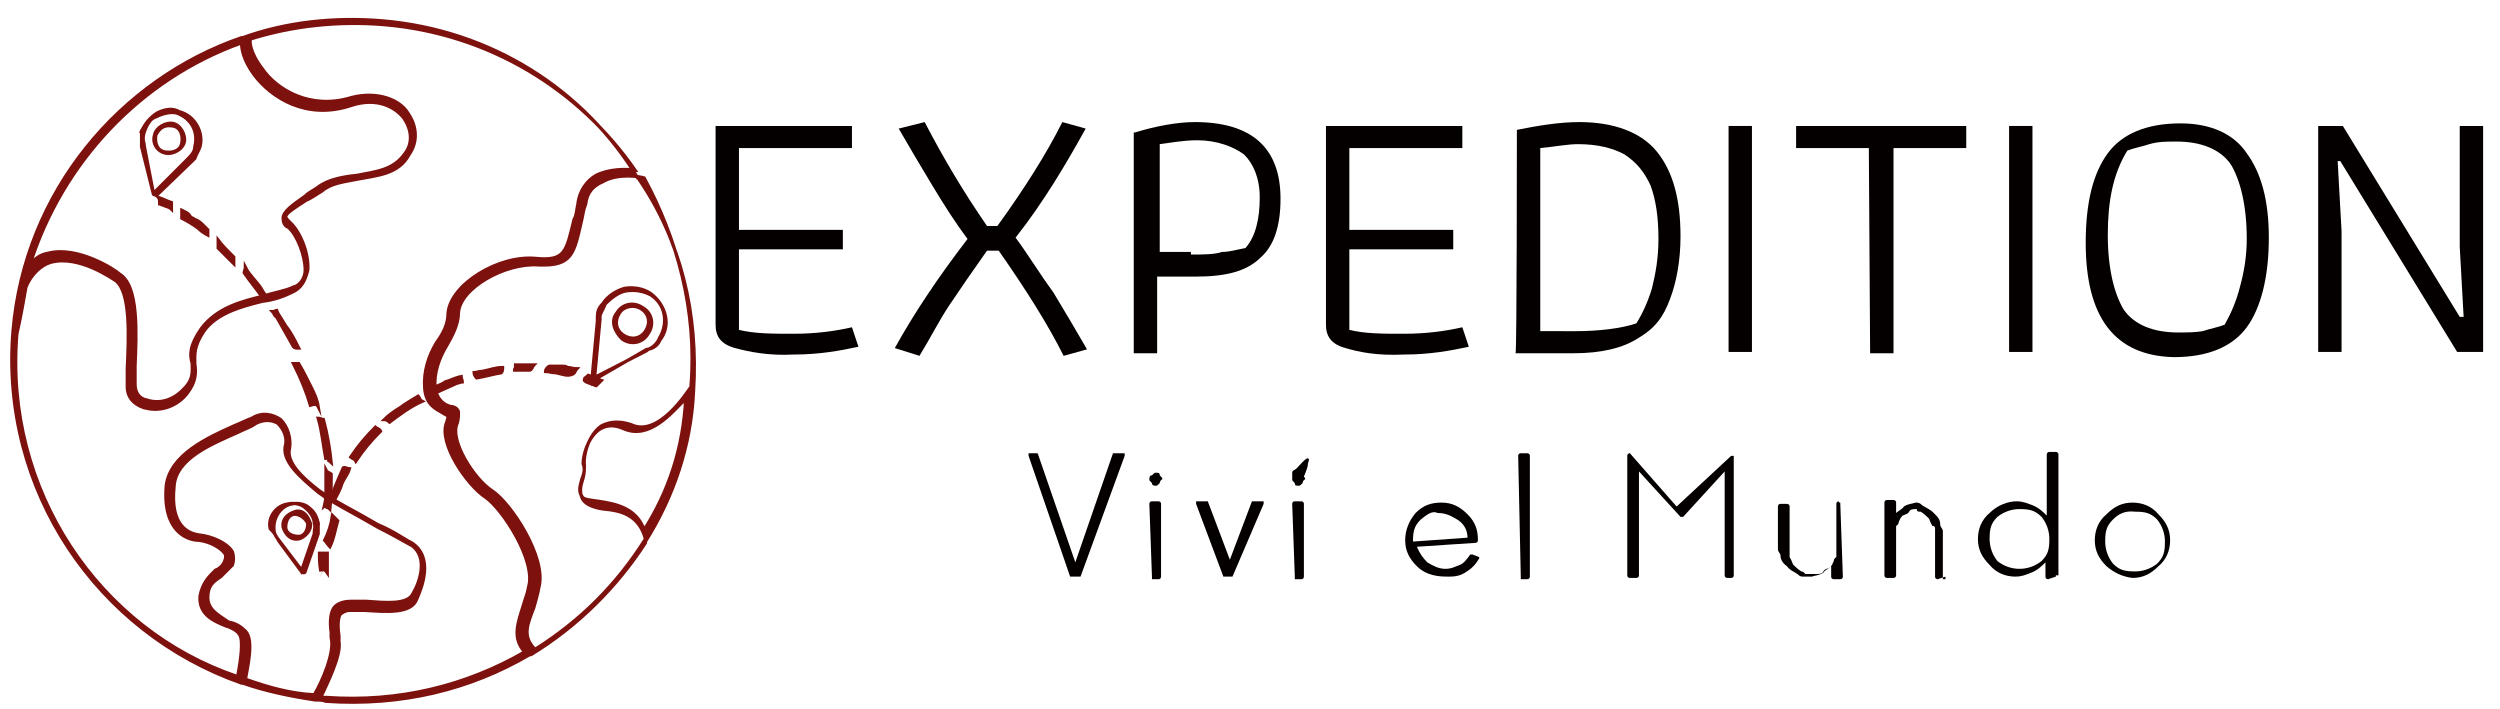 <?xml version="1.0" encoding="utf-8"?>
<!-- Generator: Adobe Illustrator 25.2.1, SVG Export Plug-In . SVG Version: 6.00 Build 0)  -->
<svg version="1.1" id="Layer_2" xmlns="http://www.w3.org/2000/svg" xmlns:xlink="http://www.w3.org/1999/xlink" x="0px" y="0px"
	 viewBox="0 0 192.5 54.6" style="enable-background:new 0 0 192.5 54.6;" xml:space="preserve">
<style type="text/css">
	.st0{fill:#050000;}
	.st1{fill:#7D110E;stroke:#7D110E;stroke-width:0.25;stroke-miterlimit:10;}
</style>
<g>
	<path class="st0" d="M56.6,26.8c-1.1-0.3-1.5-0.9-1.5-1.8V9.7h10.5v1.7h-8.7v6.3h8v1.5h-8v6.2c1.2,0.3,2.6,0.3,4.2,0.3
		c1.7,0,3.2-0.2,4.5-0.5l0.5,1.5c-1.4,0.3-3,0.6-5,0.6C59.2,27.4,57.7,27.1,56.6,26.8z"/>
	<path class="st0" d="M68.9,26.8c1.5-2.7,3.3-5.4,5.6-8.4c-0.9-1.2-1.8-2.6-2.7-4.1c-0.9-1.5-1.8-3-2.6-4.4l2-0.5
		c1.4,2.7,3,5.4,4.8,8h0.8c2.1-2.9,3.8-5.6,5-8l1.8,0.5c-1.5,2.7-3.2,5.6-5.4,8.4c0.9,1.2,1.8,2.7,2.9,4.2c0.9,1.5,1.8,3,2.6,4.4
		l-1.8,0.5c-1.2-2.4-2.9-5.1-5-8.1H76c-1.2,1.7-2.1,3-2.9,4.2s-1.5,2.6-2.3,3.9L68.9,26.8z"/>
	<path class="st0" d="M87.4,10.2C89,9.7,90.7,9.4,92,9.4c4.4,0,6.6,2,6.6,5.9c0,2.1-0.5,3.6-1.5,4.5c-1.1,1.1-2.7,1.5-5.1,1.5h-2.9
		v5.9h-1.8v-17H87.4z M91.7,19.6c0.9,0,1.8,0,2.4-0.2c0.6,0,1.2-0.2,1.8-0.3c0.8-0.9,1.1-2.3,1.1-3.9c0-1.5-0.5-2.6-1.2-3.3
		c-0.8-0.6-2.1-1.1-3.6-1.1c-1.1,0-2.1,0.2-2.9,0.3v8.3h2.4C91.7,19.4,91.7,19.6,91.7,19.6z"/>
	<path class="st0" d="M103.6,26.8c-1.1-0.3-1.5-0.9-1.5-1.8V9.7h10.5v1.7h-8.7v6.3h8v1.5h-8v6.2c1.2,0.3,2.6,0.3,4.2,0.3
		c1.7,0,3.2-0.2,4.5-0.5l0.5,1.5c-1.4,0.3-3,0.6-5,0.6C106,27.4,104.6,27.1,103.6,26.8z"/>
	<path class="st0" d="M116.8,10c1.5-0.3,3.2-0.6,4.8-0.6c2.7,0,4.8,0.8,6,2.3s1.8,3.6,1.8,6.5c0,1.8-0.3,3.5-0.8,4.8
		c-0.5,1.4-1.2,2.3-2.4,3c-1.2,0.8-2.9,1.2-5,1.2h-4.5C116.8,27.1,116.8,10,116.8,10z M121.3,25.5c1.8,0,3.5-0.2,4.7-0.6
		c0.5-0.8,0.9-1.7,1.2-2.7c0.3-1.2,0.5-2.4,0.5-3.8c0-1.7-0.2-3-0.6-4.1c-0.5-1.1-1.1-1.8-2-2.4c-0.9-0.5-2.1-0.8-3.6-0.8
		c-0.8,0-1.8,0.2-2.9,0.3v14.1H121.3C121.3,25.5,121.3,25.5,121.3,25.5z"/>
	<path class="st0" d="M133.1,9.7h1.8v17.4h-1.8V9.7z"/>
	<path class="st0" d="M143.9,11.4h-5.6V9.7h13.1v1.7h-5.6v15.8H144L143.9,11.4L143.9,11.4z"/>
	<path class="st0" d="M154.7,9.7h1.8v17.4h-1.8V9.7z"/>
	<path class="st0" d="M160.6,18.7c0-3.2,0.6-5.4,1.7-6.9c1.1-1.5,3-2.3,5.6-2.3c2.3,0,4.1,0.8,5.1,2.3c1.1,1.5,1.7,3.6,1.7,6.5
		c0,3-0.6,5.4-1.7,6.9c-1.1,1.5-3,2.3-5.6,2.3C162.8,27.4,160.6,24.4,160.6,18.7z M169.6,25.5c0.6-0.2,1.2-0.3,1.7-0.5
		c0.5-0.9,0.9-1.8,1.2-3c0.3-1.1,0.5-2.3,0.5-3.6c0-2.6-0.5-4.5-1.2-5.7c-0.8-1.2-2.3-1.8-4.2-1.8c-0.8,0-1.4,0-2.1,0.2
		c-0.6,0.2-1.2,0.3-1.7,0.5c-1.1,1.8-1.5,3.9-1.5,6.5s0.5,4.5,1.2,5.7c0.8,1.2,2.3,1.8,4.2,1.8C168.4,25.6,169,25.6,169.6,25.5z"/>
	<path class="st0" d="M178.4,9.7h2l9,14.7h0.3l-0.3-5.4V9.7h1.8v17.4h-2l-9-14.7H180l0.3,5.4v9.3h-1.8V9.7H178.4z"/>
</g>
<g>
	<g>
		<path class="st0" d="M83.2,44.4L83.2,44.4h-0.6c0,0,0,0-0.2,0l-3.2-9.3c0,0,0,0,0-0.2l0,0h0.5c0,0,0,0,0.2,0l2.9,8.4l2.9-8.4
			c0,0,0,0,0.2,0h0.5c0,0,0,0,0.2,0c0,0,0,0,0,0.2L83.2,44.4z"/>
		<path class="st0" d="M89.3,37.2c-0.2,0.2-0.2,0.2-0.3,0.2s-0.3,0-0.3-0.2c-0.2-0.2-0.2-0.2-0.2-0.3s0-0.3,0.2-0.3
			c0.2-0.2,0.2-0.2,0.3-0.2c0.2,0,0.3,0,0.3,0.2c0.2,0.2,0.2,0.2,0.2,0.3C89.3,37,89.3,37.2,89.3,37.2z M88.7,44.4
			C88.7,44.4,88.6,44.4,88.7,44.4l-0.2-5.6c0,0,0-0.2,0.2-0.2h0.5c0,0,0.2,0,0.2,0.2v5.6c0,0,0,0.2-0.2,0.2h-0.5V44.4z"/>
		<path class="st0" d="M94.9,44.4C94.9,44.4,94.7,44.4,94.9,44.4h-0.5c0,0,0,0-0.2,0l-2.1-5.6c0,0,0,0,0-0.2c0,0,0,0,0.2,0h0.5
			c0,0,0,0,0.2,0l1.7,4.5l1.7-4.5c0,0,0,0,0.2,0h0.5c0,0,0,0,0.2,0c0,0,0,0,0,0.2L94.9,44.4z"/>
		<path class="st0" d="M100.3,37.2c-0.2,0.2-0.2,0.2-0.3,0.2c-0.2,0-0.3,0-0.3-0.2c-0.2-0.2-0.2-0.2-0.2-0.3s0-0.3,0.2-0.3
			c0.2-0.2,0.2-0.2,0.3-0.2s0.3,0,0.3,0.2c0.2,0.2,0.2,0.2,0.2,0.3C100.3,37,100.3,37.2,100.3,37.2z M99.7,44.4
			C99.7,44.4,99.5,44.4,99.7,44.4l-0.2-5.6c0,0,0-0.2,0.2-0.2h0.5c0,0,0.2,0,0.2,0.2v5.6c0,0,0,0.2-0.2,0.2h-0.5V44.4z"/>
		<path class="st0" d="M109.1,43.6c-0.6-0.6-0.9-1.2-0.9-2s0.3-1.5,0.8-2.1c0.6-0.6,1.2-0.8,2-0.8s1.4,0.3,2,0.9
			c0.6,0.6,0.8,1.2,0.8,2l0,0c0,0,0,0.2-0.2,0.2l-4.5,0.3c0.2,0.5,0.5,0.9,0.8,1.2c0.5,0.3,0.9,0.5,1.4,0.5s0.8-0.2,1.1-0.3
			s0.6-0.5,0.8-0.8c0,0,0,0,0.2,0l0.5,0.2V43c-0.3,0.5-0.6,0.8-1.1,1.1s-0.9,0.3-1.4,0.3C110.3,44.4,109.6,44.1,109.1,43.6z
			 M109.4,40c-0.5,0.5-0.6,0.9-0.6,1.7l4.2-0.3c0-0.6-0.3-1.1-0.8-1.4s-0.9-0.5-1.5-0.5C110.3,39.3,109.9,39.6,109.4,40z"/>
		<path class="st0" d="M117.1,44.4C116.9,44.4,116.9,44.4,117.1,44.4l-0.2-9.3c0,0,0-0.2,0.2-0.2h0.5c0,0,0.2,0,0.2,0.2v9.3
			c0,0,0,0.2-0.2,0.2h-0.5V44.4z"/>
		<path class="st0" d="M133.3,35.1C133.3,35.1,133.4,35.1,133.3,35.1L133.3,35.1c0.2,0,0.2,0,0.2,0v9.2c0,0,0,0.2-0.2,0.2H133
			c0,0-0.2,0-0.2-0.2v-8l-3.2,3.5h-0.2l-3.2-3.5v8c0,0,0,0.2-0.2,0.2h-0.5c0,0-0.2,0-0.2-0.2v-9.2c0,0,0-0.2,0.2-0.2l0,0l0,0
			l3.6,4.1L133.3,35.1z"/>
		<path class="st0" d="M141.7,38.7C141.8,38.7,141.8,38.7,141.7,38.7l0.2,5.7c0,0,0,0.2-0.2,0.2h-0.5c0,0-0.2,0-0.2-0.2v-0.8l0,0
			l0,0c-0.2,0.2-0.5,0.3-0.6,0.5c-0.3,0.2-0.6,0.2-0.9,0.3h-0.2l0,0l0,0l0,0h-0.2h-0.2c-0.2,0-0.3,0-0.5-0.2
			c-0.3-0.2-0.6-0.3-0.8-0.6c-0.3-0.2-0.5-0.5-0.5-0.8c0-0.2-0.2-0.3-0.2-0.5c0,0,0,0,0-0.2c0,0,0,0,0-0.2V42c0-0.3,0-0.5,0-0.8
			c0-0.2,0-0.3,0-0.3v-0.3c0-0.6,0-1.1,0-1.5V39c0,0,0-0.2,0.2-0.2h0.5c0,0,0.2,0,0.2,0.2v0.2c0,0.5,0,0.9,0,1.5c0,0.2,0,0.2,0,0.3
			v0.2v0.2c0,0.3,0,0.6,0,0.8v0.2v0.2c0,0.2,0,0.3,0,0.3c0.2,0.3,0.2,0.5,0.3,0.6c0.2,0.2,0.3,0.3,0.6,0.5c0.2,0,0.3,0.2,0.3,0.2
			h0.2h0.2h0.2h0.2c0.3,0,0.5,0,0.6-0.2s0.3-0.2,0.5-0.3c0.2-0.2,0.2-0.3,0.3-0.5c0-0.2,0.2-0.3,0.2-0.3v-0.2l0,0l0,0v-0.2V42v-3.2
			c0,0,0-0.2,0.2-0.2C141.5,38.7,141.7,38.7,141.7,38.7z"/>
		<path class="st0" d="M149.8,44.4L149.8,44.4l-0.6,0.2c0,0-0.2,0-0.2-0.2v-0.2c0-0.5,0-0.9,0-1.5v-0.2v-0.2c0-0.2,0-0.3,0-0.3
			c0-0.3,0-0.6,0-0.8V41v-0.2c0-0.2,0-0.3-0.2-0.3c-0.2-0.3-0.2-0.5-0.3-0.6s-0.3-0.3-0.6-0.5c-0.2,0-0.3,0-0.3-0.2l0,0l0,0l0,0l0,0
			l0,0l0,0l0,0l0,0l0,0c-0.3,0-0.5,0-0.6,0.2s-0.3,0.2-0.5,0.3c-0.2,0.2-0.2,0.3-0.3,0.5c0,0.2-0.2,0.3-0.2,0.3v0.2l0,0l0,0v0.2v0.2
			v3.2c0,0,0,0.2-0.2,0.2h-0.5c0,0-0.2,0-0.2-0.2v-5.6c0,0,0-0.2,0.2-0.2h0.5c0,0,0.2,0,0.2,0.2v0.8l0,0c0.2-0.2,0.5-0.3,0.6-0.5
			c0.3-0.2,0.6-0.2,0.9-0.3l0,0l0,0l0,0l0,0l0,0l0,0l0,0l0,0c0.2,0,0.3,0,0.5,0.2c0.3,0.2,0.6,0.3,0.9,0.6c0.3,0.3,0.5,0.5,0.5,0.9
			c0,0.2,0.2,0.3,0.2,0.5c0,0,0,0.2,0,0.3v0.2c0,0.2,0,0.3,0,0.5s0,0.2,0,0.5v0.2v0.2c0,0.2,0,0.3,0,0.3c0,0.6,0,1.1,0,1.5l0,0h0.2
			V44.4z"/>
		<path class="st0" d="M158.3,44.4L158.3,44.4l-0.6,0.2c0,0-0.2,0-0.2-0.2v-1.1c-0.3,0.3-0.6,0.6-1.1,0.8s-0.8,0.3-1.2,0.3
			c-0.8,0-1.5-0.3-2-0.9c-0.6-0.6-0.9-1.2-0.9-2s0.3-1.5,0.9-2c0.6-0.6,1.4-0.9,2.1-0.9c0.5,0,0.9,0.2,1.2,0.3
			c0.5,0.2,0.8,0.5,1.1,0.8V35c0,0,0-0.2,0.2-0.2h0.5c0,0,0.2,0,0.2,0.2v9.3h-0.2V44.4z M155.5,43.8c0.6,0,1.2-0.2,1.7-0.6
			c0.5-0.5,0.6-0.9,0.6-1.7c0-0.6-0.2-1.2-0.6-1.7c-0.5-0.5-0.9-0.6-1.7-0.6c-0.6,0-1.2,0.2-1.7,0.6c-0.5,0.5-0.6,0.9-0.6,1.7
			c0,0.6,0.2,1.2,0.6,1.7C154.3,43.6,154.9,43.8,155.5,43.8z"/>
		<path class="st0" d="M162.2,43.6c-0.6-0.6-0.9-1.2-0.9-2s0.3-1.5,0.9-2c0.6-0.6,1.2-0.9,2-0.9s1.5,0.3,2,0.9
			c0.6,0.6,0.9,1.2,0.9,2s-0.3,1.5-0.9,2c-0.6,0.6-1.2,0.9-2,0.9C163.4,44.4,162.8,44.1,162.2,43.6z M162.7,40
			c-0.5,0.5-0.6,0.9-0.6,1.7c0,0.6,0.2,1.2,0.6,1.7c0.5,0.5,0.9,0.6,1.7,0.6c0.6,0,1.2-0.2,1.7-0.6c0.5-0.5,0.6-0.9,0.6-1.7
			c0-0.6-0.2-1.2-0.6-1.7c-0.5-0.5-0.9-0.6-1.7-0.6C163.6,39.3,163.1,39.6,162.7,40z"/>
	</g>
	<path class="st0" d="M100.1,37c-0.2,0-0.3,0-0.3,0c-0.2,0-0.2-0.2-0.3-0.3c0-0.2,0-0.3,0-0.3c0-0.2,0.2-0.2,0.3-0.3
		c0.2-0.2,0.8-0.9,0.9-0.8c0.2,0,0,0.3,0,0.5s-0.3,0.9-0.3,0.9C100.3,37,100.3,37,100.1,37z"/>
</g>
<g>
	<path class="st1" d="M18.6,52.6L18.6,52.6c0.1,0,0.1,0,0.1,0c1.7,0.6,3.6,1,5.6,1.3l0,0c0,0,0,0,0.1,0l0,0c0.3,0,0.4,0,0.7,0.1
		c5.8,0.4,11.1-0.9,15.7-3.6h0.1l0,0c3.6-2.2,6.6-5.2,8.8-8.6c0,0,0,0,0-0.1c2.2-3.5,3.5-7.4,3.7-11.5l0,0l0,0
		c0.4-6.1-1-11.7-4.2-16.4c0,0,0-0.1-0.1-0.1C45,6.9,37.8,2.3,29.4,1.6C25.7,1.3,22,1.7,18.7,2.9c0,0,0,0-0.1,0
		C9.3,6.1,1.9,14.7,1,25.5C0,37.8,7.5,48.7,18.6,52.6z M24.2,53.5c-1.9-0.1-3.6-0.6-5.3-1.2c0.1-0.7,0.7-3,0-3.7
		c-0.3-0.3-0.7-0.6-1.3-0.7C16.9,47.4,16,47,16,46c0-0.9,0.4-1.2,1-1.6c0.3-0.3,0.6-0.6,0.9-0.9c0.1-0.3,0.1-0.7,0-1
		c-0.4-0.7-1.6-1.2-2.5-1.3s-2.3-0.7-2-3.7c0.1-2.2,2.9-3.3,4.9-4.2c0.6-0.3,1-0.4,1.4-0.7c0.6-0.3,1.2-0.3,1.7,0
		c0.4,0.4,0.7,1,0.6,1.6c-0.4,1.3,1.2,2.6,2.5,3.7c0.9,0.7,2.9,1.7,4.6,2.7c1.2,0.6,2.2,1.2,2.6,1.4c1.3,0.9,0.6,2.9,0.1,3.7
		c-0.4,0.9-2.2,0.7-3.6,0.6c-0.4,0-0.9,0-1.2,0c-0.4,0-0.9,0.1-1.2,0.4c-0.4,0.4-0.4,1.3-0.3,2c0,0.1,0,0.3,0,0.4
		C25.8,50.2,24.8,52.5,24.2,53.5z M49.6,40.8c-0.6-1.7-2.2-2-3.5-2.2c-0.6-0.1-1.2-0.1-1.3-0.4c-0.3-0.4-0.1-0.9,0-1.3
		c0.1-0.3,0.3-0.7,0.1-1.2c0-0.6,0.3-1.9,1.2-2.6c0.6-0.4,1.2-0.4,1.9-0.1c2,0.9,3.7-1.2,4.8-2.3C52.6,34.5,51.5,37.8,49.6,40.8z
		 M53.2,29.8c-0.3,0.4-2.5,3.9-4.6,2.9c-1.2-0.4-1.9-0.1-2.3,0.1c-1,0.7-1.4,2.3-1.3,3c0,0.3,0,0.6-0.1,1s-0.4,1,0,1.7
		c0.3,0.4,0.9,0.6,1.6,0.7c1.2,0.1,2.7,0.4,3.2,2.3c-2.2,3.5-5,6.3-8.5,8.5c-1-1-0.6-1.9-0.1-3.2c0.1-0.4,0.3-1,0.4-1.6
		c0.6-2.3-2.2-6.5-3.6-7.4c-1.4-0.9-3.3-3.9-2.7-5.2c0.1-0.3,0.1-0.6,0.1-0.9c-0.1-0.3-0.4-0.4-0.6-0.4c-0.4-0.1-1-0.4-1.2-1.4
		c-0.1-1.2,0.3-2.3,0.9-3.3c0.4-0.7,0.9-1.6,0.9-2.5c0.1-1.9,3.6-3.9,6.2-3.7c2.6,0.1,2.7-0.9,3.3-3.5c0.1-0.4,0.1-0.7,0.3-1.2
		c0.1-0.9,0.6-1.4,1.3-1.7c1.2-0.7,2.9-0.4,3.2-0.3C52.1,18.3,53.7,23.9,53.2,29.8z M18.6,3.3c0,0.4,0.1,1.3,1,2.5
		c1.3,1.7,4,3.5,7.5,2.3c1.9-0.6,3.3,0.1,4,1c0.6,0.9,0.7,1.9,0.1,2.7c-0.9,1.3-2.2,1.4-3.7,1.7c-1,0.1-2.2,0.3-3,0.9
		c-0.4,0.3-0.7,0.4-1,0.7c-1,0.7-1.7,1.2-1.7,1.7c0,0.3,0.1,0.6,0.4,0.7c0.7,0.6,1.3,2.2,1.3,3.3c0,0.6-0.4,1.2-0.9,1.3
		c-0.6,0.3-1.4,0.4-2.3,0.7c-1.7,0.4-3.6,0.9-4.8,2.5c-0.9,1.3-0.9,2-0.7,2.7c0,0.6,0.1,1.2-0.6,1.9c-0.9,1-2,1.2-2.9,0.9
		c-0.6-0.1-0.9-0.6-0.9-1.2c0-0.3,0-0.9,0-1.4c0.1-2.5,0.3-6.2-1.2-7.1c-0.3-0.3-3.2-2.2-5.5-1.6c-0.6,0.1-1,0.4-1.4,0.9
		C4.8,12.5,10.8,6.1,18.6,3.3z M2,22.1c0.4-1,1.2-1.7,1.9-1.9c2.2-0.6,4.8,1.3,5,1.4c1.2,0.9,1,4.5,0.9,6.8c0,0.6,0,1.2,0,1.4
		c0,0.7,0.4,1.3,1.3,1.6c0.1,0,0.4,0.1,0.6,0.1c0.9,0.1,2-0.3,2.7-1.2c0.7-0.9,0.7-1.6,0.6-2.3c0-0.7-0.1-1.3,0.7-2.5
		c1-1.4,2.9-1.9,4.5-2.3c0.9-0.1,1.7-0.4,2.3-0.7c0.7-0.3,1-0.9,1.2-1.7c0.1-1.3-0.6-3-1.4-3.7C22.2,17,22,16.8,22,16.7
		c0-0.3,0.7-0.7,1.6-1.3c0.3-0.1,0.7-0.4,1.2-0.7c0.7-0.6,1.7-0.7,2.7-0.9c1.6-0.3,3.2-0.4,4-1.9c0.7-1,0.6-2.2-0.1-3.2
		c-0.6-1-2.3-1.7-4.3-1.2c-3.2,1-5.8-0.6-6.9-2.2c-1-1.3-1-2.2-0.9-2.3c3.2-1,6.7-1.4,10.3-1.1c8.1,0.7,15,5,19.3,11.2
		c-0.7-0.1-2-0.1-3,0.4c-0.7,0.4-1.3,1.2-1.4,2.2c-0.1,0.4-0.1,0.9-0.3,1.2c-0.6,2.5-0.7,3.2-2.9,3c-2.9-0.3-6.6,2-6.8,4.2
		c0,0.9-0.4,1.6-0.9,2.3c-0.6,1-1,2.2-0.9,3.5s0.9,1.6,1.4,1.9c0.1,0.1,0.3,0.1,0.4,0.3c0,0,0,0.1-0.1,0.4c-0.7,1.6,1.6,4.9,3,5.8
		c1.3,0.9,3.9,4.9,3.3,6.9c-0.1,0.6-0.3,1-0.4,1.4c-0.4,1.3-0.9,2.5,0.1,3.6c-4.5,2.6-9.7,3.9-15.3,3.5c-0.1,0-0.3,0-0.4,0
		c0.4-0.9,1.6-3.2,1.4-4.3c0-0.1,0-0.3,0-0.4c-0.1-0.7-0.1-1.4,0.1-1.7c0.1-0.1,0.4-0.3,0.7-0.3c0.3,0,0.7,0,1.2,0
		c1.6,0.1,3.6,0.3,4-0.9c0.4-0.9,1.3-3.2-0.4-4.3c-0.6-0.3-1.4-0.9-2.6-1.4c-1.7-1-3.7-2-4.5-2.6c-1.3-1-2.6-2.2-2.3-3.3
		c0.1-0.7-0.1-1.6-0.7-2.2c-0.6-0.4-1.4-0.6-2.2-0.1c-0.3,0.1-0.9,0.4-1.4,0.6c-2,0.9-4.9,2.2-5.2,4.6c-0.3,3.6,1.7,4.2,2.5,4.2
		c0.9,0.1,1.7,0.6,2,1c0.1,0.1,0.1,0.4,0,0.6c-0.1,0.3-0.4,0.6-0.7,0.7c-0.4,0.4-1,0.9-1.2,2c-0.1,1.4,1,1.9,2,2.3
		c0.4,0.1,0.9,0.4,1,0.6c0.4,0.4,0.1,2.2-0.1,3.3c-10.7-3.6-18-14.4-17-26.4C1.6,24.4,1.8,23.2,2,22.1z"/>
	<g>
		<g id="XMLID_15_">
			<g>
				<g>
					<g>
						<path class="st1" d="M45.7,29.3c-0.1,0-0.1-0.1-0.1-0.3l0.4-4.3c0-0.1,0-0.1,0-0.3c0-0.4,0.1-0.7,0.4-1h0.1h-0.1
							c0.4-0.6,1-1,1.7-1.2c0.7-0.1,1.4,0,2,0.4c1.2,0.9,1.6,2.5,0.7,3.6c-0.1,0.3-0.4,0.6-0.9,0.7l0,0h-0.1l0,0L46,29.1
							C46,29.3,45.9,29.3,45.7,29.3L45.7,29.3z M49.8,27l0.1-0.1c0.3-0.1,0.7-0.4,0.9-0.9c0.7-1.2,0.4-2.6-0.7-3.3
							c-0.6-0.3-1.2-0.4-1.9-0.3c-0.6,0.1-1.2,0.6-1.6,1c-0.1,0.3-0.3,0.6-0.4,0.9l0,0c0,0.1,0,0.1,0,0.3l-0.4,4.3V29c0,0,0,0,0.1,0
							L49.8,27L49.8,27z M47.5,24.1c0.4-0.7,1.3-0.9,2-0.4c0.7,0.4,0.9,1.3,0.4,2c-0.4,0.7-1.3,0.9-2,0.4
							C47.3,25.5,47,24.7,47.5,24.1z M47.7,24.1c-0.4,0.6-0.3,1.3,0.3,1.7c0.6,0.4,1.3,0.3,1.7-0.3c0.4-0.6,0.3-1.3-0.3-1.7
							C48.8,23.4,48,23.6,47.7,24.1z"/>
					</g>
				</g>
			</g>
		</g>
		<g>
			<path class="st1" d="M45.9,29.7c-0.1,0-0.1-0.1-0.3-0.1c-0.1-0.1-0.4-0.1-0.6-0.3c0,0,0,0,0-0.1s0.1-0.1,0.3-0.3
				c0.3,0.1,0.7,0.3,1,0.4C46,29.6,46,29.6,45.9,29.7z"/>
			<path class="st1" d="M42.8,28.7L42.8,28.7c-0.4,0-0.5-0.1-0.8-0.1c0-0.1,0.1-0.3,0.3-0.4c0.1,0,0.3,0,0.4,0c0.1,0,0.4,0,0.6,0
				c0.1,0,0.3,0,0.4,0.1c0.3,0,0.4,0.1,0.7,0.1c-0.1,0.1-0.1,0.3-0.3,0.4C43.7,29,43.3,28.8,42.8,28.7z"/>
			<path class="st1" d="M39.7,28.1c0.4,0,1,0,1.4,0c-0.1,0.1-0.1,0.3-0.3,0.4c-0.4,0-0.9,0-1.3,0C39.7,28.5,39.7,28.3,39.7,28.1z"/>
			<path class="st1" d="M36.5,28.7c0.1,0,0.4-0.1,0.6-0.1c0.6-0.1,1-0.3,1.6-0.3c0,0.1,0,0.3-0.1,0.4c-0.6,0.1-1.3,0.3-1.9,0.4
				C36.6,29,36.5,28.8,36.5,28.7z"/>
			<path class="st1" d="M32.9,30.1c0.4-0.3,1-0.4,1.4-0.7c0.4-0.1,0.7-0.3,1.2-0.4c0,0.1,0.1,0.3,0.1,0.4c-0.1,0-0.3,0.1-0.4,0.1
				c-0.7,0.3-1.3,0.6-2,0.9C33.2,30.3,33,30.3,32.9,30.1z"/>
			<path class="st1" d="M29.6,32.3c0.3-0.3,0.7-0.6,1.2-0.9c0.4-0.3,0.9-0.6,1.4-0.9c0.1,0.1,0.1,0.3,0.3,0.4
				c-0.9,0.4-1.7,1-2.5,1.6C29.9,32.4,29.7,32.3,29.6,32.3z"/>
			<path class="st1" d="M27,35.2c0.6-0.9,1.2-1.6,1.9-2.3c0.1,0.1,0.3,0.1,0.4,0.3c-0.7,0.7-1.3,1.4-1.9,2.3
				C27.3,35.3,27.1,35.3,27,35.2z"/>
			<path class="st1" d="M25.5,38.6h-0.1c0.3-0.9,0.6-1.6,1-2.5c0,0,0-0.1,0.1-0.1s0.3,0.1,0.4,0.1c-0.1,0.4-0.4,0.7-0.6,1.2
				c-0.1,0.4-0.4,0.9-0.6,1.3C25.8,38.6,25.7,38.6,25.5,38.6z"/>
			<path class="st1" d="M24.7,44C24.7,43.8,24.7,43.8,24.7,44c-0.1-0.6-0.1-1-0.1-1.4c0.1,0,0.3,0,0.6,0c0,0.3,0,0.6,0,0.9
				c0,0.1,0,0.4,0,0.6C25,43.8,24.8,43.8,24.7,44z"/>
		</g>
		<g>
			<path class="st1" d="M12.3,15.7c0.1,0,0.1,0.1,0.3,0.1c0.1,0.1,0.4,0.1,0.6,0.3V16c0-0.1,0-0.3,0-0.4c-0.3-0.1-0.7-0.3-1-0.4
				C12.3,15.3,12.3,15.6,12.3,15.7z"/>
			<path class="st1" d="M15.3,17.6l0.1,0.1c0.1,0.1,0.4,0.3,0.6,0.4c0-0.1,0-0.3,0-0.4c-0.1-0.1-0.3-0.3-0.4-0.4
				c-0.1-0.1-0.3-0.3-0.6-0.4c-0.1-0.1-0.3-0.1-0.4-0.3s-0.4-0.3-0.6-0.4c0,0.1,0,0.4,0,0.6C14.4,17,14.9,17.3,15.3,17.6z"/>
			<path class="st1" d="M18,19.8c-0.4-0.4-0.9-0.9-1.2-1.3c0,0.1,0,0.4,0,0.6c0.4,0.4,0.7,0.7,1.2,1.2C18,20,18,19.9,18,19.8z"/>
			<path class="st1" d="M20.5,22.8c-0.1-0.1-0.3-0.4-0.4-0.6c-0.4-0.6-0.9-1-1.2-1.6c0,0.1-0.1,0.3-0.1,0.4c0.4,0.6,1,1.3,1.4,1.9
				C20.4,22.9,20.5,22.9,20.5,22.8z"/>
			<path class="st1" d="M23,26.8c-0.3-0.6-0.6-1.2-1-1.7c-0.6-1-0.6-0.9-0.7-1.2c-0.1,0-0.1,0.1-0.3,0.1c0.1,0.1,0.1,0.3,0.3,0.4
				c0.4,0.7,0.9,1.6,1.3,2.3C22.7,26.8,22.8,26.8,23,26.8z"/>
			<path class="st1" d="M24.5,31.3c-0.1-0.6-0.3-1-0.6-1.6c-0.3-0.6-0.6-1.2-0.9-1.7c-0.1,0-0.3,0-0.4,0c0.6,1.2,1,2.2,1.3,3.2
				C24.2,31.1,24.4,31.1,24.5,31.3z"/>
			<path class="st1" d="M25.5,35.6c-0.1-1-0.3-2.2-0.6-3.3c-0.1,0-0.3-0.1-0.4-0.1c0.3,1,0.4,2.2,0.6,3.2
				C25.1,35.3,25.4,35.5,25.5,35.6z"/>
			<path class="st1" d="M25.3,39.1l0.1,0.1c0.1-0.9,0.1-1.6,0.1-2.6v-0.1c-0.1-0.1-0.3-0.1-0.4-0.3c0,0.4,0,0.9,0,1.3s0,1-0.1,1.4
				C25,38.9,25.1,39.1,25.3,39.1z"/>
			<path class="st1" d="M25.4,42.1c0.3-0.6,0.4-1.3,0.6-2L25.9,40c-0.1-0.1-0.1-0.1-0.3-0.3c-0.1,0.7-0.3,1.3-0.6,1.9
				C25.1,41.7,25.3,42,25.4,42.1z"/>
		</g>
		<g id="XMLID_3_">
			<g>
				<g>
					<g>
						<path class="st1" d="M11.9,15c-0.1,0-0.1-0.1-0.1-0.1l-0.9-3.6c0,0,0-0.1,0-0.3c0-0.3,0-0.6,0-0.9H11h-0.1
							c0.3-0.6,0.6-1,1.2-1.4c0.6-0.3,1.2-0.4,1.7-0.1c1.2,0.3,1.9,1.6,1.6,2.7c-0.1,0.3-0.3,0.6-0.4,0.9l0,0l-0.1,0.1l0,0L12.1,15
							C12,15,11.9,15,11.9,15L11.9,15z M14.4,12.3L14.4,12.3c0.3-0.3,0.6-0.6,0.6-1c0.3-1.2-0.3-2.2-1.4-2.6c-0.4-0.1-1,0-1.6,0.3
							c-0.4,0.1-0.7,0.6-0.9,1.2c-0.1,0.3-0.1,0.6,0,0.9l0,0v0.1l0.7,3.6l0,0c0,0,0,0,0.1,0L14.4,12.3L14.4,12.3z M11.9,10.4
							c0.1-0.6,0.9-1,1.4-0.9c0.6,0.1,1,0.9,0.9,1.4c-0.1,0.6-0.9,1-1.4,0.9C12.1,11.7,11.7,11,11.9,10.4z M12,10.4
							c-0.1,0.6,0.1,1.2,0.7,1.3c0.6,0.1,1.2-0.1,1.3-0.7c0.1-0.6-0.1-1.2-0.7-1.3S12.3,9.8,12,10.4z"/>
					</g>
				</g>
			</g>
		</g>
		<g id="XMLID_2_">
			<g>
				<g>
					<g>
						<path class="st1" d="M23.4,44.1c-0.1,0-0.1,0-0.1-0.1l-1.9-2.5l0,0l0,0l0,0c-0.1-0.1-0.3-0.4-0.3-0.7c-0.1-1,0.6-1.9,1.4-2
							c0.4-0.1,1,0,1.3,0.3c0.4,0.3,0.6,0.7,0.7,1.2h-0.1h0.1c0,0.3,0,0.4,0,0.7v0.1l-1,2.9C23.5,44.1,23.4,44.1,23.4,44.1
							L23.4,44.1z M21.5,41.7l1.7,2.3l0,0l0,0l1-2.9V41l0,0c0-0.3,0.1-0.4,0-0.7c0-0.4-0.3-0.9-0.7-1.2c-0.3-0.3-0.9-0.4-1.3-0.3
							c-0.9,0.1-1.6,1-1.4,1.9C21.2,41.1,21.2,41.2,21.5,41.7L21.5,41.7L21.5,41.7z M23,41.5c-0.6,0.1-1-0.3-1.2-0.9
							c-0.1-0.6,0.3-1,0.9-1.2s1,0.3,1.2,0.9C24,40.9,23.4,41.4,23,41.5z M22.7,39.6c-0.4,0-0.7,0.4-0.7,1c0,0.4,0.4,0.7,1,0.7
							c0.4,0,0.7-0.4,0.7-1C23.5,39.9,23.1,39.6,22.7,39.6z"/>
					</g>
				</g>
			</g>
		</g>
	</g>
</g>
</svg>
